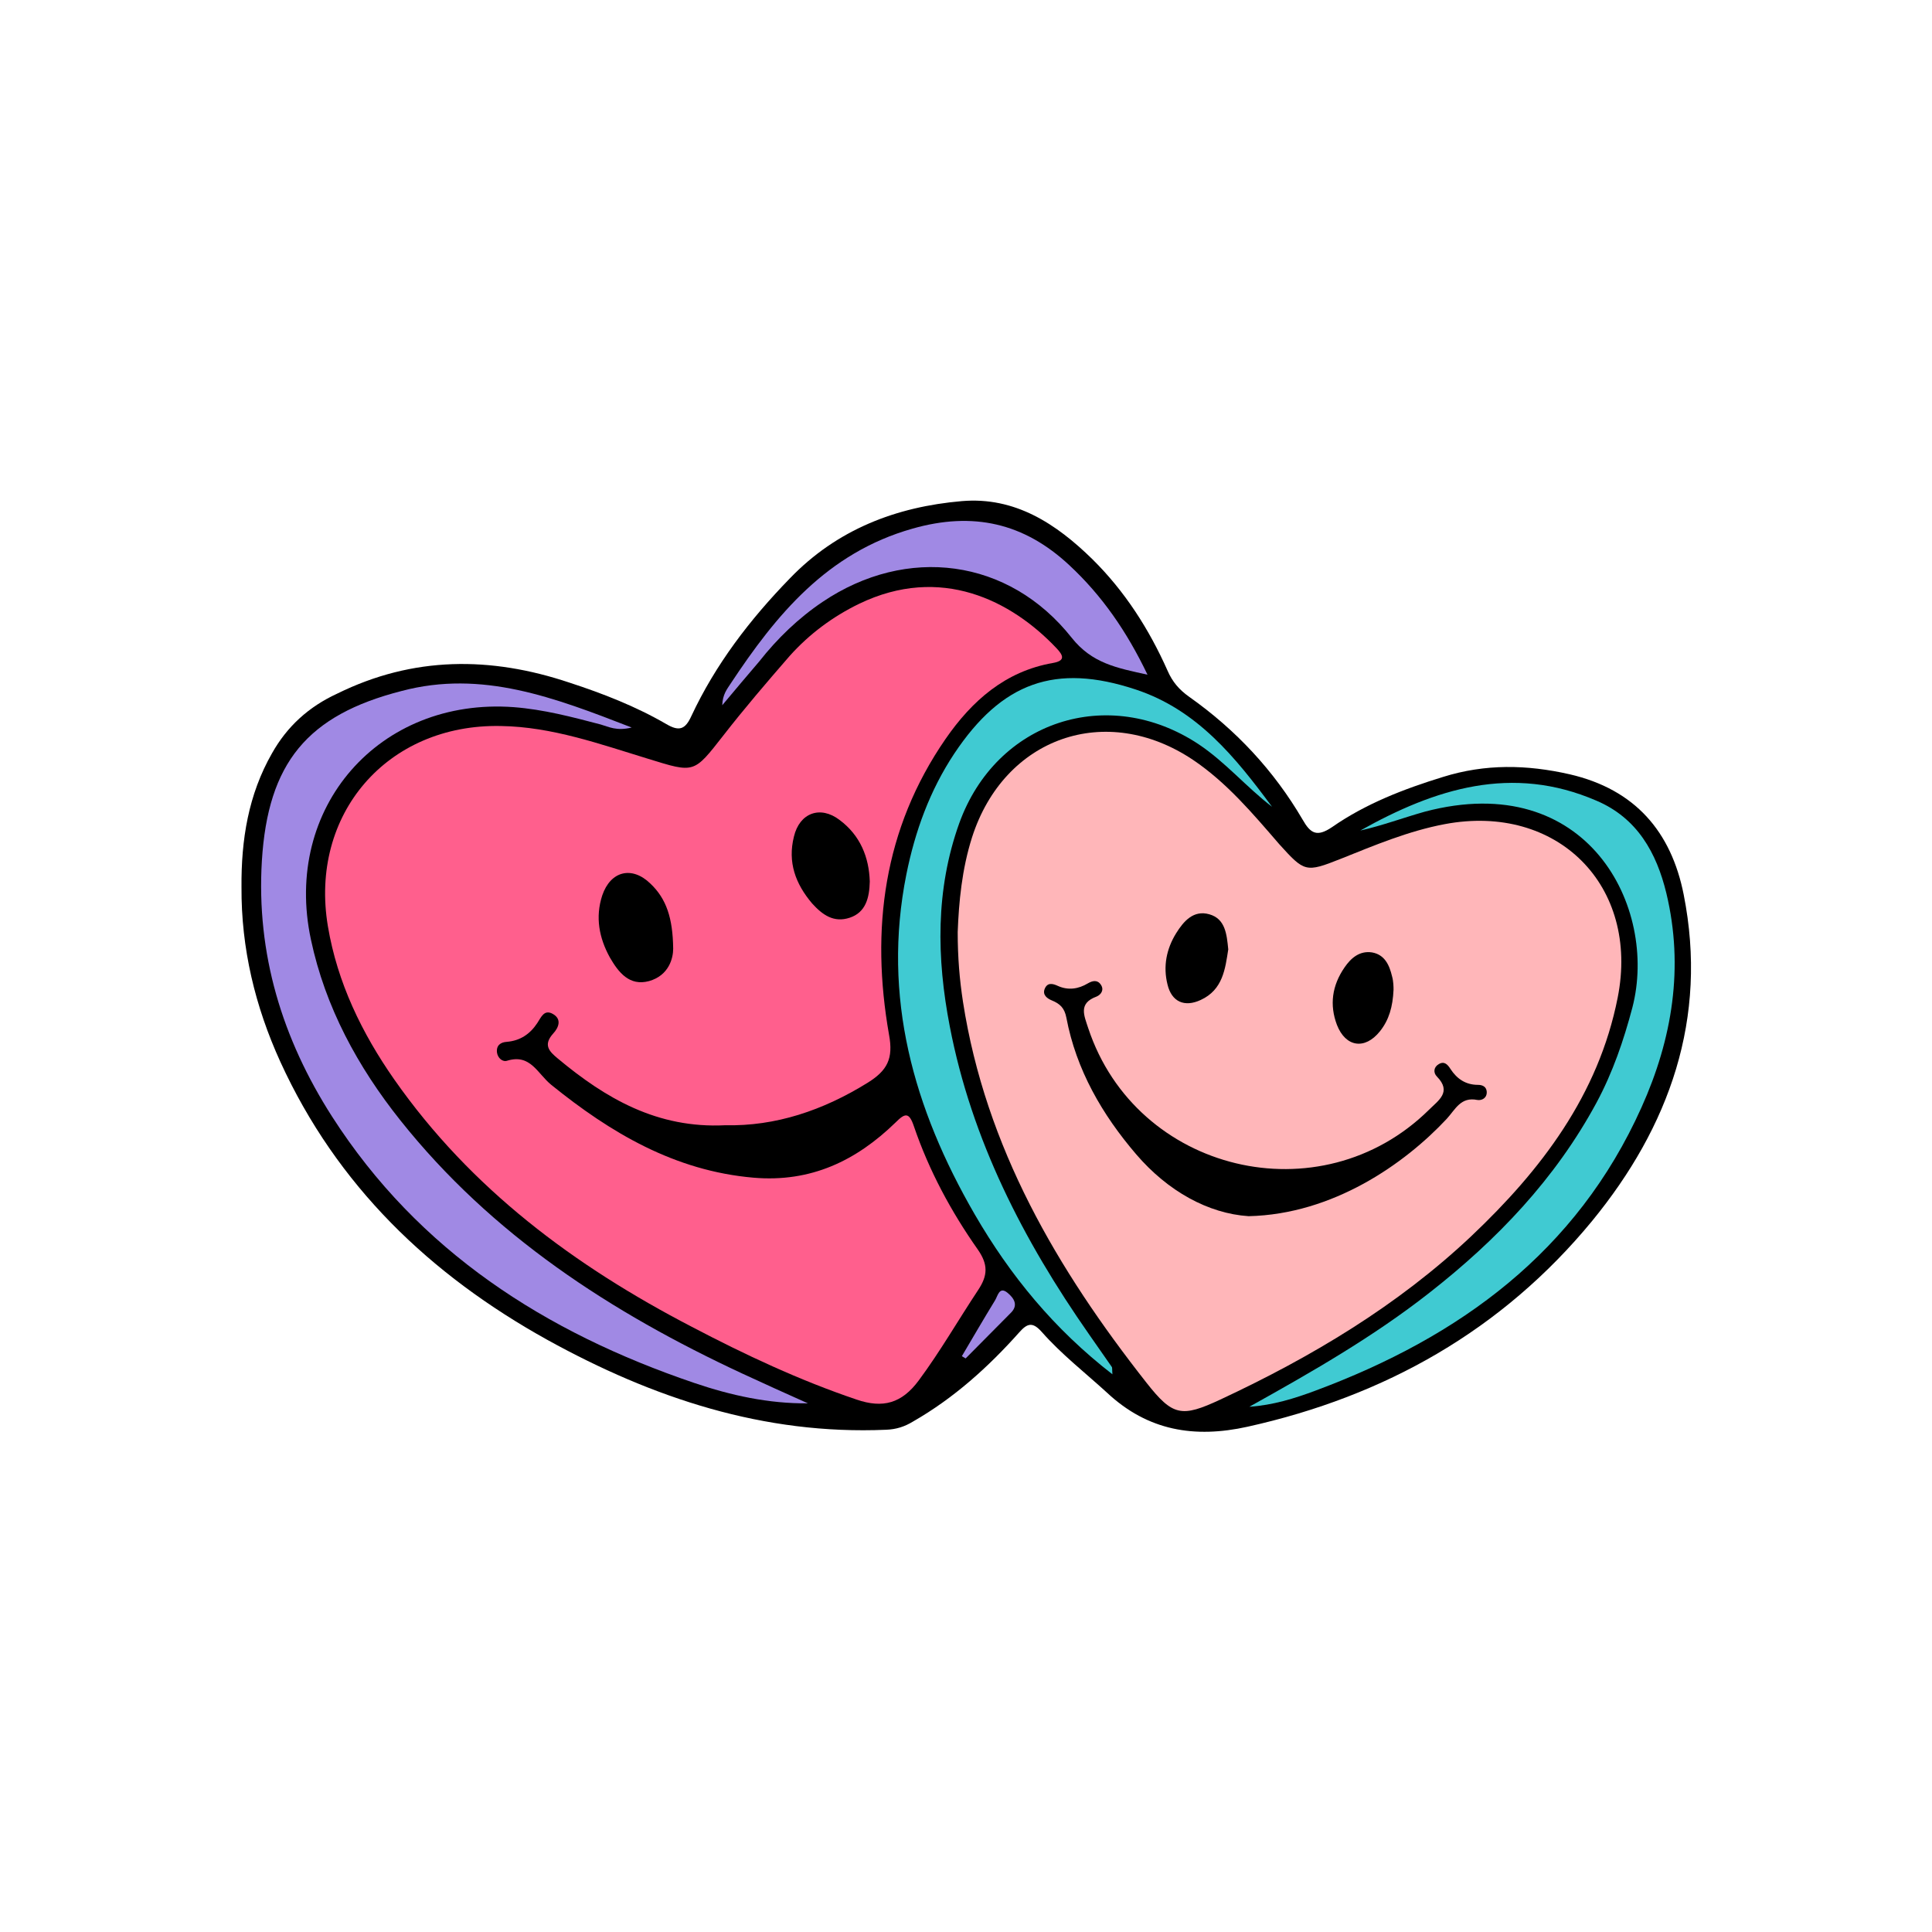 <?xml version="1.0" ?><svg xmlns="http://www.w3.org/2000/svg" xmlns:xlink="http://www.w3.org/1999/xlink" version="1.1" id="Layer_1" viewBox="0 0 512 512" enable-background="new 0 0 512 512" xml:space="preserve"><path d="M72.1,199.6c-6.3,11-8.2,23-8.1,35.5c-0.1,16.2,3.6,31.6,10.3,46.3c15,32.8,39.6,56.4,70.8,73.7  c27.9,15.4,57.3,25.2,89.7,23.8c2.7-0.1,4.9-0.8,7.2-2.2c10.8-6.2,19.9-14.4,28.1-23.6c2.2-2.5,3.6-2.8,6-0.1  c5.2,5.9,11.5,10.8,17.3,16.1c10.8,10.1,23.2,12.1,37.2,9c36.5-8.1,67.5-25.6,91.3-54.5c20.5-25,30.8-53.7,24.3-86.5  c-3.3-16.7-12.9-27.9-30.2-31.9c-11.4-2.6-22.4-2.8-33.6,0.7c-10.4,3.2-20.5,7.1-29.4,13.3c-4,2.7-5.7,1.7-7.8-2  c-7.6-13-17.7-23.8-30-32.5c-2.7-1.9-4.5-4-5.8-7c-4.9-11-11.3-21-19.9-29.5c-9.6-9.4-20.5-16.6-34.6-15.4  c-17.4,1.5-33.1,7.5-45.6,20.5c-10.6,10.9-19.7,22.8-26.1,36.5c-1.6,3.5-3.2,4.1-6.6,2.1c-8.1-4.7-16.8-8.1-25.7-11  c-20.9-7-41.4-7-61.5,2.9C81.8,187.3,76.1,192.5,72.1,199.6z"/><path fill="#FF5F8D" d="M86.9,245.5c2.5,14.9,9,28.3,17.6,40.6c20.3,29,47.8,49.4,78.8,65.5c14.1,7.4,28.6,14.2,43.7,19.3  c7,2.4,12,1,16.5-5.1c5.7-7.7,10.4-15.9,15.7-23.9c2.6-3.9,2.7-6.8-0.1-10.8c-7.1-10.1-12.9-20.9-16.9-32.6c-1.3-3.9-2.4-3.5-4.9-1  c-10.4,10.1-22.4,15.9-37.6,14.6c-20.9-1.8-37.9-11.9-53.6-24.6c-3.7-3-5.5-8.3-11.7-6.4c-1.2,0.4-2.5-0.7-2.7-2.2  c-0.2-1.9,1-2.7,2.6-2.8c3.6-0.3,6.2-2.1,8.1-5c1-1.5,1.8-3.7,4.1-2.4c2.5,1.4,1.5,3.7,0.1,5.2c-2.7,3-1.1,4.7,1.2,6.6  c12.7,10.6,26.4,18.6,44.4,17.7c13.3,0.3,25.9-3.9,37.8-11.3c5.1-3.2,6.8-6.3,5.6-12.7c-4.9-27.9-1.5-54.5,15-78.4  c7-10.1,15.8-17.9,28.4-20.1c3.5-0.6,2.7-2.1,1-3.9c-12-12.7-30.7-22.2-52.3-11.8c-7,3.4-13.2,8-18.4,13.8c-6,6.9-12,13.9-17.6,21.1  c-7.9,10.1-7.6,10-19.9,6.2c-12.8-3.9-25.5-8.5-39.1-8.7C102.6,191.8,81.9,215.8,86.9,245.5z M210.4,221.7c1.5-6.3,7-8.3,12.1-4.4  c5.5,4.1,7.8,9.9,8,16.3c-0.1,4.4-1.1,8.2-5.3,9.6c-4.2,1.4-7.2-0.7-10-3.8C210.8,234.2,208.7,228.5,210.4,221.7z M159.6,237.3  c2.2-6.5,7.9-7.9,12.8-3.1c4.2,4,5.9,9.1,6,17.2c0,2.5-1.1,7.1-6.4,8.6c-5.2,1.4-8.1-2.3-10.4-6.3  C158.8,248.6,157.7,243.1,159.6,237.3z"/><path fill="#A089E4" d="M69.4,228.1c-1.5,24.7,5.4,47.2,18.6,67.8c22.9,35.7,56.5,57.2,96,70.6c9.7,3.3,19.7,5.5,30.1,5.4  c-5.8-2.6-11.6-5.2-17.4-7.9c-34.8-16.2-66.4-36.7-90.6-67.1c-11.3-14.2-19.9-30-23.7-47.9c-7.5-35,18.1-64.2,53.7-61.6  c7.9,0.6,15.5,2.6,23.1,4.6c2.1,0.6,4.2,1.8,8.2,0.8c-20.6-8-39.7-15.3-60.9-9.7C81.4,189.5,71,202.2,69.4,228.1z"/><path fill="#FFB6B9" d="M316.2,201.4c-23.1-15.5-50.1-6-58.6,20.5c-2.7,8.5-3.5,17.2-3.8,25.1c0,6.8,0.5,12.6,1.4,18.5  c6,38.6,25,70.9,48.6,100.9c7,8.9,9.3,9.3,19.6,4.5c24.2-11.3,47-24.9,66.5-43.3c18.5-17.5,33.7-37.4,38.8-63.2  c5.9-29.7-16-51.6-45.8-46c-9.6,1.8-18.6,5.6-27.6,9.2c-9.3,3.7-9.6,3.5-16.3-3.9C332,215.6,325.1,207.4,316.2,201.4z M311.7,247.3  c2-3.2,4.6-6.2,8.8-5c4.2,1.2,4.6,5.2,5,9.3c-0.8,5.1-1.4,10.7-7.3,13.4c-4.3,2-7.7,0.5-8.8-4.1  C308.2,256.1,309.1,251.5,311.7,247.3z M356.3,256.4c1.7-2.5,4-4.5,7.3-4c3.4,0.6,4.6,3.4,5.3,6.3c0.4,1.4,0.4,2.9,0.4,3.6  c-0.2,4.5-1.2,8-3.6,11c-4,5-9.1,4.2-11.4-1.7C352.3,266.3,353,261.2,356.3,256.4z M378.7,294.1c2.5-2.5,6.1-4.7,2.1-8.8  c-1-1-0.9-2.5,0.5-3.3c1.5-0.9,2.4,0.2,3.1,1.3c1.7,2.6,4,4.2,7.3,4.2c1.2,0,2.2,0.5,2.3,1.8c0.1,1.7-1.3,2.4-2.5,2.2  c-4.4-0.9-5.8,2.5-8.1,5c-11.2,12-30.2,25.3-52.5,25.8c-10.7-0.7-21.4-6.6-29.8-16.4c-9-10.5-15.9-22.4-18.5-36.2  c-0.5-2.6-1.7-3.7-3.9-4.6c-1.2-0.5-2.4-1.4-1.9-2.9c0.7-1.9,2.1-1.6,3.6-0.9c2.7,1.2,5.4,0.8,7.9-0.7c1.2-0.7,2.5-1,3.4,0.3  c1,1.4,0.1,2.7-1.1,3.2c-4.9,1.8-3.3,5-2.2,8.4C301.1,310.7,349.9,322.5,378.7,294.1z"/><path fill="#40CAD2" d="M432.6,267c-2.3,8.7-5.2,17.2-9.5,25.2c-10.9,20.2-26.4,36.4-44.3,50.4c-14.9,11.7-31.2,21-47.7,30.2  c6.2-0.4,12-2.2,17.6-4.3c38.1-14.2,69.1-36.7,86.3-75c8.2-18.2,11.3-37.2,6.6-56.8c-2.6-10.7-7.7-19.9-18.5-24.5  c-22.4-9.7-42.8-3.2-62.6,7.9c5.8-1.3,11.4-3.4,17.1-5C420.7,203.7,439.5,240.4,432.6,267z"/><path fill="#A089E4" d="M218,159.5c22.3-15,49.3-11.6,66,9.5c5.4,6.8,11.9,8,20.1,9.8c-5.5-11.5-12.1-21-20.7-29  c-12-11.2-25.5-14.3-41.6-9.7c-22.6,6.4-36.1,22.8-48.2,41.1c-0.9,1.4-2.1,2.8-2.2,5.7c3.7-4.4,6.7-8,9.8-11.6  C206,169.2,211.6,163.8,218,159.5z"/><path fill="#40CAD2" d="M252.9,199.7c-6.5,9.8-10.4,20.6-12.7,32c-6.5,32.5,1.9,62.1,18.1,90.1c9.4,16.2,21,30.4,36.5,42.4  c-0.1-1.3,0-1.8-0.2-2c-2-2.9-4-5.7-6-8.6c-17.4-24.9-31.1-51.5-36.9-81.6c-3.5-18.1-3.8-36.2,2.5-53.8c9.8-27.2,39.5-36.8,63.4-21  c7.2,4.8,12.7,11.4,19.5,16.6c-9.7-13.1-19.8-25.7-36.2-31.1C279.7,175.7,265.5,180.8,252.9,199.7z"/><path fill="#A089E4" d="M267,342.6c-2.2-1.8-2.6,0.9-3.3,2c-3,4.9-5.9,9.9-8.8,14.8c0.3,0.2,0.7,0.4,1,0.6c4-4,7.9-8,11.9-12  C270,345.9,268.7,344,267,342.6z"/></svg>